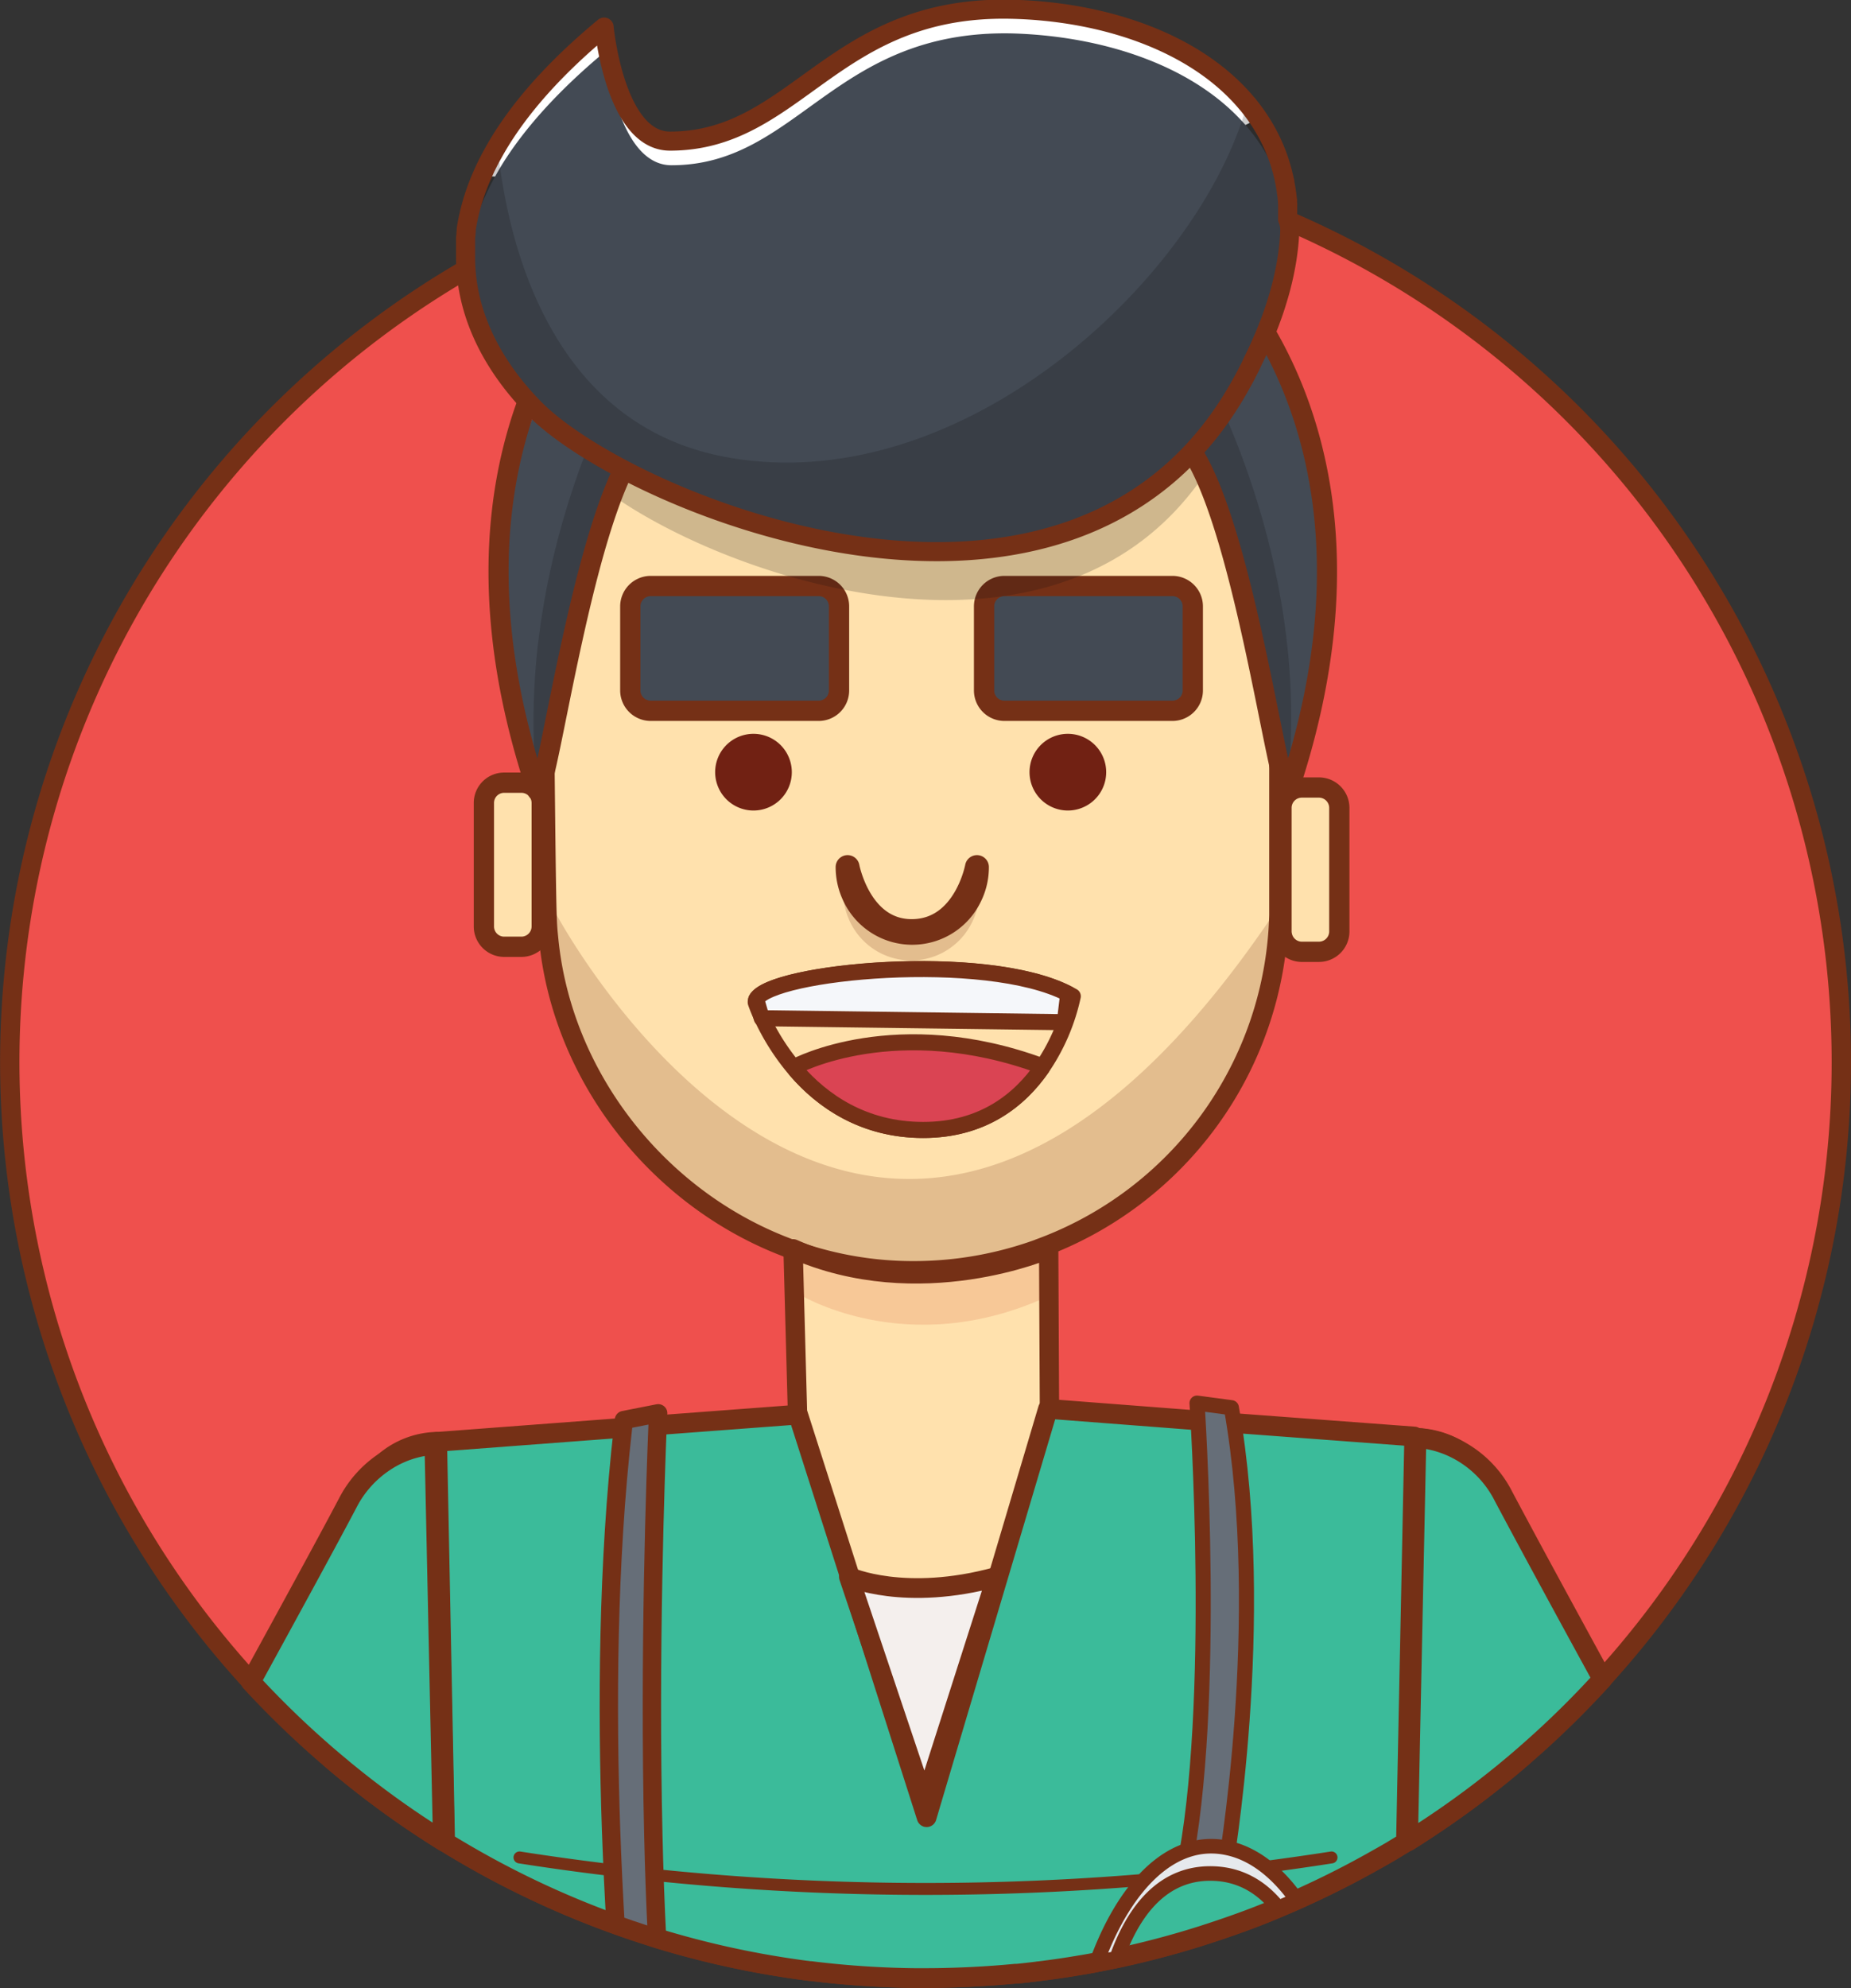 <svg xmlns="http://www.w3.org/2000/svg" viewBox="0 0 465.03 499.29"><rect x="0" y="0" width="465.03" height="499.29" fill="#333333" stroke="none"/><defs><style>.cls-1{fill:#ef504d;}.cls-10,.cls-12,.cls-13,.cls-18,.cls-2,.cls-20,.cls-21,.cls-24,.cls-25,.cls-27,.cls-6,.cls-8{fill:none;}.cls-10,.cls-12,.cls-13,.cls-16,.cls-18,.cls-2,.cls-20,.cls-21,.cls-24,.cls-25,.cls-27,.cls-6,.cls-8{stroke:#753016;}.cls-10,.cls-12,.cls-13,.cls-16,.cls-2,.cls-20,.cls-21,.cls-24,.cls-25,.cls-27,.cls-6,.cls-8{stroke-linecap:round;stroke-linejoin:round;}.cls-2{stroke-width:4.86px;}.cls-3{fill:#ffe1ad;}.cls-4{fill:#434a54;}.cls-5{fill:#712113;}.cls-6{stroke-width:5.09px;}.cls-22,.cls-7{fill:#753016;}.cls-17,.cls-7{opacity:0.2;}.cls-8{stroke-width:4.85px;}.cls-9{fill:#f1b182;opacity:0.5;}.cls-10{stroke-width:4.86px;}.cls-11{fill:#3bbb9a;}.cls-12,.cls-16{stroke-width:4.96px;}.cls-13{stroke-width:4.03px;}.cls-14{fill:#f5f7fa;}.cls-15{fill:#da4453;}.cls-16{fill:#f4efed;}.cls-17{fill:#110f0f;}.cls-18{stroke-miterlimit:10;stroke-width:5.05px;}.cls-19{fill:#fff;}.cls-20{stroke-width:4.79px;}.cls-21{stroke-width:6px;}.cls-23{fill:#666e78;}.cls-24{stroke-width:4.61px;}.cls-25{stroke-width:3.79px;}.cls-26{fill:#e6e9ed;}.cls-27{stroke-width:3.66px;}</style></defs><g id="Layer_2" data-name="Layer 2"><g id="Layer_1-2" data-name="Layer 1"><path class="cls-1" d="M462.6,266.73a229.87,229.87,0,0,1-78.31,172.91l-1.47,1.29h0c-1.39,1.21-2.8,2.41-4.22,3.57-.59.5-1.2,1-1.8,1.47a229.08,229.08,0,0,1-19.29,14l-.58.38c-1,.66-2.08,1.33-3.13,2l-.06,0-.51.32-2.93,1.78-.23.14-.32.2-.22.13-.83.48c-1,.58-2,1.14-3,1.7q-8.82,5-18.13,9.23l-1.8.82-1.51.66-3.15,1.35q-4.72,2-9.55,3.74t-9.67,3.28q-10.5,3.33-21.4,5.65c-1.65.34-3.31.67-5,1-1.22.24-2.44.46-3.66.67h-.07c-2.92.5-5.84.95-8.8,1.33l-.91.12c-.44.05-.88.12-1.32.15,0,0,0,0,0,0a.71.71,0,0,1-.29.05c-1.62.2-3.26.39-4.9.55l-.45,0q-8.13.78-16.43,1-3.07.09-6.18.09l-2.72,0a232.59,232.59,0,0,1-24.78-1.6l-1.26-.16-.3,0c-.34-.05-.67-.1-1-.13l-1.79-.24-.55-.08a229.61,229.61,0,0,1-35-7.78l-3.09-1q-3.7-1.19-7.35-2.51l0,0a229.23,229.23,0,0,1-40.23-19.08l-1.28-.76-.17-.12h0l-1.12-.69h0l-.49-.3c-1.32-.83-2.64-1.66-3.94-2.51h0a227.44,227.44,0,0,1-20.16-14.72,1.43,1.43,0,0,1-.24-.19c-.46-.38-.92-.75-1.38-1.16a2.1,2.1,0,0,1-.34-.28c-.57-.47-1.14-.94-1.71-1.43-.12-.09-.23-.19-.34-.29-.81-.68-1.62-1.38-2.42-2.09A230.09,230.09,0,0,1,117,67.72Q123.3,64,129.84,60.8c.81-.42,1.63-.82,2.45-1.22l.75-.37.18-.09c.43-.2.85-.4,1.26-.61l.13,0q9.13-4.3,18.71-7.82l.66-.24h0q7.11-2.59,14.45-4.72h0l.72-.2h0l.55-.15h.07a228.6,228.6,0,0,1,45.75-8.06q8.4-.63,17-.63h1.33A230.92,230.92,0,0,1,275,40.56h0q7.95,1.48,15.68,3.5l2.91.77,1.69.47c2.92.82,5.81,1.71,8.68,2.65q1.17.38,2.34.78h0l1.6.55.44.16q4.59,1.59,9.07,3.37l1.7.68,1,.44c.35.13.69.28,1,.43.83.35,1.66.7,2.49,1.07h0a3.29,3.29,0,0,1,.39.17A230.1,230.1,0,0,1,462.6,266.73Z"/><path class="cls-2" d="M462.6,266.73a229.87,229.87,0,0,1-78.31,172.91l-1.47,1.29h0c-1.39,1.21-2.8,2.41-4.22,3.57-.59.5-1.2,1-1.8,1.47a229.08,229.08,0,0,1-19.29,14l-.58.38c-1,.66-2.08,1.33-3.13,2l-.06,0-.51.32-2.93,1.78-.23.14-.32.2-.22.13-.83.48c-1,.58-2,1.14-3,1.7q-8.82,5-18.13,9.23l-1.8.82-1.51.66-3.15,1.35q-4.72,2-9.55,3.74t-9.67,3.28q-10.5,3.33-21.4,5.65c-1.65.34-3.31.67-5,1-1.22.24-2.44.46-3.66.67h-.07c-2.92.5-5.84.95-8.8,1.33l-.91.12c-.44.05-.88.12-1.32.15,0,0,0,0,0,0a.71.71,0,0,1-.29.05c-1.62.2-3.26.39-4.9.55l-.45,0q-8.13.78-16.43,1-3.07.09-6.18.09l-2.72,0a232.59,232.59,0,0,1-24.78-1.6l-1.26-.16-.3,0c-.34-.05-.67-.1-1-.13l-1.79-.24-.55-.08a229.61,229.61,0,0,1-35-7.78l-3.09-1q-3.7-1.19-7.35-2.51l0,0a229.23,229.23,0,0,1-40.23-19.08l-1.28-.76-.17-.12h0l-1.12-.69h0l-.49-.3c-1.32-.83-2.64-1.66-3.94-2.51h0a227.44,227.44,0,0,1-20.16-14.72,1.43,1.43,0,0,1-.24-.19c-.46-.38-.92-.75-1.38-1.16a2.1,2.1,0,0,1-.34-.28c-.57-.47-1.14-.94-1.71-1.43-.12-.09-.23-.19-.34-.29-.81-.68-1.62-1.38-2.42-2.09A230.09,230.09,0,0,1,117,67.72Q123.3,64,129.84,60.8c.81-.42,1.63-.82,2.45-1.22l.75-.37.18-.09c.43-.2.85-.4,1.26-.61l.13,0q9.13-4.3,18.71-7.82l.66-.24h0q7.11-2.59,14.45-4.72h0l.72-.2h0l.55-.15h.07a228.6,228.6,0,0,1,45.75-8.06q8.4-.63,17-.63h1.33A230.92,230.92,0,0,1,275,40.56h0q7.95,1.48,15.68,3.5l2.91.77,1.69.47c2.92.82,5.81,1.71,8.68,2.65q1.17.38,2.34.78h0l1.6.55.44.16q4.59,1.59,9.07,3.37l1.7.68,1,.44c.35.13.69.28,1,.43.83.35,1.66.7,2.49,1.07h0a3.29,3.29,0,0,1,.39.17A230.1,230.1,0,0,1,462.6,266.73Z"/><path class="cls-3" d="M321.43,164.86l-.15-3s0,67.2,0,67.95A91.62,91.62,0,0,1,261,313.57v0a92.17,92.17,0,0,1-31.62,5.56,88.86,88.86,0,0,1-31.64-5.83c-32.61-12.37-56.56-43.06-59.89-77.53-.51-5.08-.54-3.73-1.18-68.67l.07-1.57c0-51.41,6.94-121.72,92.66-123.53C314.48,40.22,321.43,113.44,321.43,164.86Z"/><path class="cls-3" d="M336,201.65v31a5.11,5.11,0,0,1-5.11,5.12h-4.3a5.11,5.11,0,0,1-4.48-2.69,4.89,4.89,0,0,1-.14-1.15v-31a5.11,5.11,0,0,1,5.11-5.11h4.3a5.13,5.13,0,0,1,4.47,2.63A5,5,0,0,1,336,201.65Z"/><path class="cls-3" d="M189.3,184.29a9.63,9.63,0,1,0,9.6,9.63A9.63,9.63,0,0,0,189.3,184.29Zm16.4-37.11H163.47a5.13,5.13,0,0,0-5.12,5.11V173.4a5.12,5.12,0,0,0,5.12,5.11H205.7a5.1,5.1,0,0,0,5.09-5.11V152.29A5.1,5.1,0,0,0,205.7,147.18Zm62.59,37.11a9.63,9.63,0,1,0,9.62,9.63A9.63,9.63,0,0,0,268.29,184.29Zm26.27-37.11H252.34a4.41,4.41,0,0,0-.52,0,2.7,2.7,0,0,0-.41.06l-.2,0a4.33,4.33,0,0,0-1.11.4l-.25.13a3.7,3.7,0,0,0-.62.41l-.27.22-.26.25a2,2,0,0,0-.24.26l-.19.24a3.58,3.58,0,0,0-.34.52,4,4,0,0,0-.24.46l-.1.24c-.05.12-.09.25-.13.38a.14.14,0,0,0,0,.06,1.14,1.14,0,0,0-.06.25.19.19,0,0,0,0,.07l0,.16a2.9,2.9,0,0,0-.06.41,4.41,4.41,0,0,0,0,.52V173.4a5.1,5.1,0,0,0,5.1,5.11h42.22a5.12,5.12,0,0,0,5.12-5.11V152.29A5.13,5.13,0,0,0,294.56,147.18Z"/><path class="cls-4" d="M299.67,152.29v21.1a5.12,5.12,0,0,1-5.11,5.12H252.34a5.11,5.11,0,0,1-5.11-5.12v-21.1a5.11,5.11,0,0,1,5.11-5.12h42.22A5.12,5.12,0,0,1,299.67,152.29Z"/><path class="cls-5" d="M268.29,184.29a9.63,9.63,0,1,1-9.64,9.63A9.62,9.62,0,0,1,268.29,184.29Z"/><path class="cls-4" d="M210.79,152.29v21.1a5.11,5.11,0,0,1-5.1,5.12H163.47a5.13,5.13,0,0,1-5.12-5.12v-21.1a5.13,5.13,0,0,1,5.12-5.12h42.22A5.11,5.11,0,0,1,210.79,152.29Z"/><path class="cls-6" d="M336.48,202.92v31a5.12,5.12,0,0,1-5.12,5.11h-4.45a5.11,5.11,0,0,1-4.82-4,4.89,4.89,0,0,1-.14-1.15v-31a5.11,5.11,0,0,1,5.11-5.11h4.3a5.13,5.13,0,0,1,5.12,5.11Z"/><path class="cls-5" d="M189.3,184.29a9.63,9.63,0,1,1-9.63,9.63A9.62,9.62,0,0,1,189.3,184.29Z"/><path class="cls-3" d="M136.1,201.65v31a5.12,5.12,0,0,1-5.12,5.12h-4.31a5.1,5.1,0,0,1-5.1-5.12v-31a5.08,5.08,0,0,1,5.1-5.09H131A5.1,5.1,0,0,1,136.1,201.65Z"/><path class="cls-6" d="M136.1,201.65v31a5.12,5.12,0,0,1-5.12,5.12h-4.31a5.1,5.1,0,0,1-5.1-5.12v-31a5.08,5.08,0,0,1,5.1-5.09H131A5.1,5.1,0,0,1,136.1,201.65Z"/><path class="cls-6" d="M210.79,152.29v21.1a5.11,5.11,0,0,1-5.1,5.12H163.47a5.13,5.13,0,0,1-5.12-5.12v-21.1a5.13,5.13,0,0,1,5.12-5.12h42.22A5.11,5.11,0,0,1,210.79,152.29Z"/><path class="cls-6" d="M299.67,152.29v21.1a5.12,5.12,0,0,1-5.11,5.12H252.34a5.11,5.11,0,0,1-5.11-5.12v-21.1a5.11,5.11,0,0,1,5.11-5.12h42.22A5.12,5.12,0,0,1,299.67,152.29Z"/><path class="cls-7" d="M321.3,227.55c-.91,38.53-25.09,74.09-59.64,86.7v0A92.17,92.17,0,0,1,230,319.83,88.86,88.86,0,0,1,198.4,314c-32.61-12.37-58.21-44.4-61.54-78.87a64.18,64.18,0,0,1,2.71-5.89S219.69,380.76,321.3,227.55Z"/><path class="cls-8" d="M261,313.57a91.62,91.62,0,0,0,60.29-83.78c0-.75,0-67.95,0-67.95l.15,3c0-51.42-6.34-122.24-91.45-122.24-88.13,0-93.26,71.52-93.26,122.93l-.07,1.57c.64,64.94.67,63.59,1.18,68.67,3.33,34.47,27.28,65.16,59.89,77.53a88.86,88.86,0,0,0,31.64,5.83A92.17,92.17,0,0,0,261,313.59Z"/><path class="cls-3" d="M263.46,313.65l.63,131.72c-26.59,27.16-61-8.19-61-8.19l-3.86-123.56C231.18,327.77,263.46,313.65,263.46,313.65Z"/><path class="cls-9" d="M199.82,315.7l.21,8.94s27.67,17.67,63.86.64l-.64-10S234.94,327.19,199.82,315.7Z"/><path class="cls-10" d="M199.24,313.62,202.64,439s34.86,29.89,61.45,2.73l-.63-128.08S231.18,327.77,199.24,313.62Z"/><path class="cls-11" d="M355.3,360.76l-2.08,101.88-2.93,1.78-.23.14-.32.2-.22.13-.83.48c-1,.58-2,1.14-3,1.7q-8.82,5-18.13,9.23l-1.8.82-1.51.66-3.15,1.35q-4.72,2-9.55,3.74t-9.67,3.28q-10.5,3.33-21.4,5.65c-1.65.34-3.31.67-5,1-1.22.24-2.44.46-3.66.67h-.07c-2.92.5-5.84.95-8.8,1.33l-.91.12c-.44.05-.88.12-1.32.15,0,0,0,0,0,0a.71.71,0,0,1-.29.05c-1.62.2-3.26.39-4.9.55l-.45,0q-8.13.78-16.43,1-3.07.09-6.18.09l-2.72,0a232.59,232.59,0,0,1-24.78-1.6l-1.26-.16-.3,0c-.34-.05-.67-.1-1-.13l-1.79-.24-.55-.08a229.61,229.61,0,0,1-35-7.78l-3.09-1q-3.7-1.19-7.35-2.51l0,0a229.23,229.23,0,0,1-40.23-19.08l-1.28-.76-.17-.12h0l-1.12-.69h0l-2-100.51,46.79-3.53,8.72-.67,35.16-2.64v0l.19.56,12.86,40.23v0l2.46,7.68,0,.11,15.57,48.71.6,1.88.62,1.93.5-1.67.54-1.84,29.44-99,.48,0L301,356.71l9,.67Z"/><path class="cls-12" d="M355.3,360.76l-2.08,101.88-2.93,1.78-.23.14-.32.2-.22.13-.83.48c-1,.58-2,1.14-3,1.7q-8.82,5-18.13,9.23l-1.8.82-1.51.66-3.15,1.35q-4.72,2-9.55,3.74t-9.67,3.28q-10.5,3.33-21.4,5.65c-1.65.34-3.31.67-5,1-1.22.24-2.44.46-3.66.67h-.07c-2.92.5-5.84.95-8.8,1.33l-.91.12c-.44.05-.88.12-1.32.15,0,0,0,0,0,0a.71.71,0,0,1-.29.05c-1.62.2-3.26.39-4.9.55l-.45,0q-8.13.78-16.43,1-3.07.09-6.18.09l-2.72,0a232.59,232.59,0,0,1-24.78-1.6l-1.26-.16-.3,0c-.34-.05-.67-.1-1-.13l-1.79-.24-.55-.08a229.61,229.61,0,0,1-35-7.78l-3.09-1q-3.7-1.19-7.35-2.51l0,0a229.23,229.23,0,0,1-40.23-19.08l-1.28-.76-.17-.12h0l-1.12-.69h0l-2-100.51,46.79-3.53,8.72-.67,35.16-2.64v0l.19.56,12.86,40.23v0l2.46,7.68,0,.11,15.57,48.71.6,1.88.62,1.93.5-1.67.54-1.84,29.44-99,.48,0L301,356.71l9,.67Z"/><path class="cls-3" d="M111.75,462.6l-.49-.3c-1.32-.83-2.64-1.66-3.94-2.51h0a227.44,227.44,0,0,1-20.16-14.72,1.43,1.43,0,0,1-.24-.19c-.46-.38-.92-.75-1.38-1.16a2.1,2.1,0,0,1-.34-.28c-.57-.47-1.14-.94-1.71-1.43,2.76-27,5-48.83,6-57.58.07-.66.14-1.24.2-1.75s.07-.66.1-.95a29.44,29.44,0,0,1,.59-3.39q.28-1.2.63-2.28c.24-.72.5-1.42.78-2.06.19-.44.39-.86.59-1.25s.42-.79.64-1.16c.33-.56.68-1.08,1-1.58l.37-.48c.25-.32.5-.63.76-.91a17.07,17.07,0,0,1,1.54-1.53,20.85,20.85,0,0,1,13-5Z"/><path class="cls-12" d="M111.75,462.6l-.49-.3c-1.32-.83-2.64-1.66-3.94-2.51h0a227.44,227.44,0,0,1-20.16-14.72,1.43,1.43,0,0,1-.24-.19c-.46-.38-.92-.75-1.38-1.16a2.1,2.1,0,0,1-.34-.28c-.57-.47-1.14-.94-1.71-1.43-.12-.09-.23-.19-.34-.29,2.94-26.88,5.31-48.58,6.3-57.29.07-.66.14-1.24.2-1.75s.07-.66.11-.95a31.83,31.83,0,0,1,.58-3.39q.28-1.2.63-2.28c.24-.72.5-1.42.78-2.06.19-.44.39-.86.59-1.25s.42-.79.64-1.16c.33-.56.68-1.08,1-1.58l.37-.48c.25-.32.5-.63.76-.91a17.07,17.07,0,0,1,1.54-1.53,20.85,20.85,0,0,1,13-5Z"/><path class="cls-3" d="M382.81,440.93c-1.39,1.21-2.8,2.41-4.22,3.57-.59.5-1.2,1-1.8,1.47a229.08,229.08,0,0,1-19.29,14l-.58.38c-1,.66-2.08,1.33-3.13,2l2.06-101.23h.36a21.65,21.65,0,0,1,9,2.42c4.63,2.46,9.49,7.37,10.65,17.23,0,.31.08.67.13,1.08s.06.55.1.85a1,1,0,0,0,0,.17c0,.34.08.73.13,1.14s.06.55.1.85.07.59.11.92c.07.64.15,1.31.23,2,0,.33.08.66.12,1,.21,1.75.44,3.71.69,5.9.1.89.21,1.81.33,2.78,0,.27.06.56.09.84.09.77.19,1.57.28,2.39l.18,1.53c.06.54.13,1.09.19,1.65l.18,1.53c.05.41.09.82.14,1.24.59,5,1.23,10.59,1.93,16.59.11,1,.22,1.91.33,2.88.06.47.12,1,.17,1.45.14,1.17.28,2.37.42,3.58q.48,4.19,1,8.57c0,.19.05.4.07.61S382.79,440.72,382.81,440.93Z"/><path class="cls-12" d="M382.82,440.93h0c-1.39,1.21-2.8,2.41-4.22,3.57-.59.5-1.2,1-1.8,1.47a229.08,229.08,0,0,1-19.29,14l-.58.38c-1,.66-2.08,1.33-3.13,2l2.06-101.23h.36a21.65,21.65,0,0,1,9,2.42c4.63,2.46,9.49,7.37,10.65,17.23,0,.31.08.67.13,1.08s.06.55.1.85a1,1,0,0,0,0,.17c0,.34.08.73.13,1.14s.06.55.1.85.07.59.11.92c.07.64.15,1.31.23,2,0,.33.08.66.12,1,.21,1.75.44,3.71.69,5.9.1.89.21,1.81.33,2.78,0,.27.06.56.09.84.09.77.19,1.57.28,2.39l.18,1.53c.06.54.13,1.09.19,1.65l.18,1.53c.05.41.09.82.14,1.24.59,5,1.23,10.59,1.93,16.59.11,1,.22,1.91.33,2.88.06.47.12,1,.17,1.45.14,1.17.28,2.37.42,3.58q.48,4.19,1,8.57c0,.19.05.4.07.61S382.8,440.72,382.82,440.93Z"/><path class="cls-7" d="M246,223.89a17.33,17.33,0,0,1-1.74,7.62,17,17,0,0,1-30.94-.53,17.48,17.48,0,0,1-1.49-7.09h1c.07.18.15.35.22.52A17,17,0,0,0,244,225c.17-.35.33-.7.47-1.06Z"/><path class="cls-13" d="M269.52,250.2a50.89,50.89,0,0,1-7.76,18c-5.56,8-14.79,15.58-29.82,15.58s-25.41-7.35-32-15a57.59,57.59,0,0,1-8.41-13l-.39-.85a33.71,33.71,0,0,1-1.27-3.16A1.5,1.5,0,0,1,190,251c3.57-7,57.55-12.21,78.34-1.4C268.77,249.77,269.15,250,269.52,250.2Z"/><path class="cls-14" d="M268.37,249.57l-.86,7.14-76-1h-.15l-.24-.85L190,251C193.6,243.94,247.58,238.76,268.37,249.57Z"/><path class="cls-13" d="M268.37,249.57l-.86,7.14-76-1h-.15l-.24-.85L190,251C193.6,243.94,247.58,238.76,268.37,249.57Z"/><path class="cls-15" d="M261.75,267.74v.45c-5.56,8-14.79,15.58-29.82,15.58s-25.41-7.35-32-15l0-1S225.17,254.21,261.75,267.74Z"/><path class="cls-13" d="M261.76,268.19c-5.56,8-14.79,15.58-29.82,15.58s-25.41-7.35-32-15l0-1s25.31-13.53,61.89,0Z"/><path class="cls-16" d="M213.27,396s14,6.34,37.13,0l-18.11,56.6Z"/><path class="cls-11" d="M402.6,421.68a229.84,229.84,0,0,1-18.31,18l-1.47,1.29h0c-1.39,1.21-2.8,2.41-4.22,3.57-.59.5-1.2,1-1.8,1.47a229.08,229.08,0,0,1-19.29,14l-.58.38c-1,.66-2.08,1.33-3.13,2l-.06,0,2.12-101.26h.36a26,26,0,0,1,9,2.42,27,27,0,0,1,12.47,12.16C383,385.75,394.56,407,402.6,421.68Z"/><path class="cls-12" d="M402.6,421.68a229.84,229.84,0,0,1-18.31,18l-1.47,1.29h0c-1.39,1.21-2.8,2.41-4.22,3.57-.59.5-1.2,1-1.8,1.47a229.08,229.08,0,0,1-19.29,14l-.58.38c-1,.66-2.08,1.33-3.13,2l-.06,0,2.12-101.26h.36a26,26,0,0,1,9,2.42,27,27,0,0,1,12.47,12.16C383,385.75,394.56,407,402.6,421.68Z"/><path class="cls-11" d="M111.26,462.3c-1.32-.83-2.64-1.66-3.94-2.51h0a227.44,227.44,0,0,1-20.16-14.72,1.43,1.43,0,0,1-.24-.19c-.46-.38-.92-.75-1.38-1.16a2.1,2.1,0,0,1-.34-.28c-.57-.47-1.14-.94-1.71-1.43-.12-.09-.23-.19-.34-.29-.81-.68-1.62-1.38-2.42-2.09A230.65,230.65,0,0,1,63,422.35c8-14.63,19.16-35,24.36-44.89a27.43,27.43,0,0,1,9.28-10.37,25.49,25.49,0,0,1,12.49-4.22Z"/><path class="cls-12" d="M111.26,462.3c-1.32-.83-2.64-1.66-3.94-2.51h0a227.44,227.44,0,0,1-20.16-14.72,1.43,1.43,0,0,1-.24-.19c-.46-.38-.92-.75-1.38-1.16a2.1,2.1,0,0,1-.34-.28c-.57-.47-1.14-.94-1.71-1.43-.12-.09-.23-.19-.34-.29-.81-.68-1.62-1.38-2.42-2.09A230.65,230.65,0,0,1,63,422.35c8-14.63,19.16-35,24.36-44.89a27.43,27.43,0,0,1,9.28-10.37,25.49,25.49,0,0,1,12.49-4.22Z"/><path class="cls-17" d="M317.51,78.7c-.08,1.6-.24,3.23-.49,4.91l-.15,1c-.26,1.6-.59,3.23-1,4.9-.09.37-.19.75-.28,1.12l-.27,1L315,92.89c-.11.38-.23.76-.35,1.15-.18.58-.37,1.16-.57,1.75-.26.78-.54,1.56-.83,2.36l-.22.6c-.3.8-.62,1.6-.95,2.42-.25.61-.51,1.22-.78,1.84-.54,1.23-1.11,2.49-1.72,3.75-.3.64-.62,1.27-.94,1.92L308,110c-.45.86-.92,1.73-1.4,2.61-37.92,69-138.77,27.43-160.15,5.65-6.63-6.76-14.53-17.57-15.47-31.5q-.1-1.56-.09-3.18v-.4c0-.16,0-.31,0-.47s0-.28,0-.42,0-.15,0-.23,0-.15,0-.22,0-.24,0-.36,0-.16,0-.23v-.28c0-.14,0-.29,0-.43l0-.34c0-.06,0-.13,0-.2s0-.24,0-.36.05-.5.08-.76,0-.24,0-.36,0-.25.05-.38a1,1,0,0,0,0-.18,2.51,2.51,0,0,0,0-.27q.28-1.8.72-3.66l.09-.37c0-.13.06-.25.1-.37s.05-.22.08-.33c.14-.54.29-1.08.46-1.62l.09-.32.12-.38c0-.13.08-.25.13-.38l.12-.38c.48-1.41,1-2.84,1.66-4.29.05-.13.11-.26.17-.39l.25-.57c.06-.12.12-.24.17-.36l.23-.48.18-.37c.06-.14.13-.28.2-.42l.13-.25c0-.11.11-.23.17-.34l.21-.41.21-.4c.5-.94,1-1.9,1.6-2.85.14,1.41.31,3,.53,4.62,2.83,21,13.22,59,51.38,65.94,51.24,9.32,103.23-37.42,116.4-76.19.47-1.37.89-2.74,1.25-4.09l.28.33h0l.27.33c.1.12.19.23.28.36a4,4,0,0,1,.26.32h0l.27.35c.17.23.35.46.52.7l.24.33.26.37.18.26.14.21.17.25.24.37.21.32a.56.56,0,0,1,0,.08l.2.32c.09.13.16.26.24.39s.1.16.14.24l.15.24.15.27c.15.25.29.51.43.76l.19.35c.08.16.17.31.24.47l.18.35.2.39.19.4c.07.13.13.26.19.4l.18.4.18.41.19.43c.05.13.1.26.16.38.11.28.21.56.32.83.16.42.31.83.46,1.25.05.15.1.3.14.45s.19.57.28.86.09.29.13.43.11.36.16.55l.09.33c0,.14.07.27.1.4s.09.33.13.49.07.3.11.45.08.39.13.58,0,.22.07.33l.09.46a.5.5,0,0,1,0,.12c.05.26.11.53.15.8s.06.32.08.48.05.29.07.43,0,0,0,.06l.06.44c0,.16.05.32.07.48s0,.29,0,.43l.06.54c0,.13,0,.26,0,.39s0,.33.05.5,0,.16,0,.24,0,.17,0,.25,0,.39,0,.59l0,.46c0,.09,0,.18,0,.28s0,.23,0,.35,0,.24,0,.37,0,.26,0,.39V75c0,.15,0,.3,0,.45C317.6,76.48,317.58,77.58,317.51,78.7Z"/><path class="cls-4" d="M165,108.89c-15.59,11.81-27.34,92.47-30,89.68a1.07,1.07,0,0,1-.17-.31c-6.36-19.1-9.12-36.09-9.51-51,1.2-45.92,24.92-70.44,29.78-75,.56-.53.87-.79.87-.79a15.87,15.87,0,0,0-.7,3c-.64,4.61.61,10.4,2.48,16.16C159.94,97.44,163,104.21,165,108.89Z"/><path class="cls-4" d="M333.33,147.24c-.39,14.93-3.16,31.92-9.52,51-2.26,6.78-14-78.53-29.94-90.6,3.5-8.62,10.9-23.13,9.5-33.2a15.14,15.14,0,0,0-.69-3s-13.21.76.89-.27C310.21,70.71,332.13,101.32,333.33,147.24Z"/><path class="cls-17" d="M165,108.89c-15.59,11.81-27.34,92.47-30,89.68-6-53.15,17.6-98.74,22.75-107.95C159.94,97.44,163,104.21,165,108.89Z"/><path class="cls-17" d="M293.43,108c15.58,11.81,27.34,92.47,30,89.68,6-53.14-17.59-98.74-22.74-107.95C298.43,96.52,295.33,103.29,293.43,108Z"/><path class="cls-18" d="M165.59,107.75a7,7,0,0,0-2.6,1.3c-15.94,12.07-25.91,96-28.18,89.21-6.36-19.1-9.12-36.09-9.51-51C123.83,91.07,156,64.11,156,64.11a21.88,21.88,0,0,0-.87,8.14c0,.72.1,1.46.17,2.21C156.76,89,165.59,107.75,165.59,107.75Z"/><path class="cls-18" d="M333.33,147.24c-.39,14.93-3.16,31.92-9.52,51-2.26,6.78-12.23-77.14-28.17-89.21a7,7,0,0,0-2.61-1.3s8.83-18.8,10.34-33.29q.12-1.12.18-2.22a22.06,22.06,0,0,0-.87-8.13S334.79,91.07,333.33,147.24Z"/><path class="cls-19" d="M316.24,29.59c-35.41,21.8-194.85,14.64-194.85,14.64s.13-.29.19-.44.19-.42.29-.62l.18-.41c.09-.18.17-.36.25-.54s.14-.27.2-.4l.23-.47c0-.09.09-.18.14-.27s.12-.26.19-.39.15-.29.23-.44.16-.3.23-.45c.56-1,1.15-2.1,1.78-3.16,5.5-9.29,14.09-19.24,26.78-29.75,0,0,2.66,28.64,16.55,28.64,31.77,0,40.72-34,85.47-33.12,23,.47,46.25,8,59.29,23.45l.31.36h0l.31.37.31.39.29.37h0l.29.38.58.77.27.38c.1.13.2.27.29.41Z"/><path class="cls-4" d="M324,58.81q-.15,2.65-.55,5.44c-.05.36-.11.73-.17,1.1-.29,1.77-.65,3.58-1.1,5.44-.1.41-.21.82-.31,1.24l-.3,1.12c-.13.46-.26.93-.4,1.39s-.25.85-.39,1.28c-.19.64-.4,1.28-.62,1.94-.29.86-.6,1.74-.93,2.62L319,81c-.34.89-.69,1.78-1.06,2.68-.28.68-.56,1.36-.86,2q-.88,2.06-1.91,4.16c-.34.71-.68,1.41-1,2.13l-.74,1.43c-.49,1-1,1.92-1.55,2.89-42.06,76.52-153.93,30.43-177.64,6.27-7.36-7.49-16.13-19.48-17.17-34.94.51-7.63,3-16,8.29-25,.19-.33.39-.66.59-1,5.53-9,14-18.62,26.19-28.75,0,0,2.66,28.63,16.55,28.63,31.77,0,40.72-34,85.47-33.11C276.35,9,298.74,16,312,30.4c.47.51.94,1,1.39,1.57A44.62,44.62,0,0,1,324,58.81Z"/><path class="cls-17" d="M324,58.81q-.15,2.65-.55,5.44c-.05.36-.11.73-.17,1.1-.29,1.77-.65,3.58-1.1,5.44-.1.41-.21.82-.31,1.24l-.3,1.12c-.13.46-.26.93-.4,1.39s-.25.85-.39,1.28c-.2.64-.4,1.28-.62,1.94-.29.86-.6,1.74-.93,2.62L319,81c-.34.89-.69,1.78-1.06,2.68-.28.68-.56,1.36-.86,2-.6,1.37-1.23,2.76-1.91,4.16-.34.71-.68,1.41-1,2.13l-.74,1.43c-.49,1-1,1.92-1.55,2.89-42.06,76.52-153.93,30.43-177.64,6.27-7.36-7.49-16.13-19.48-17.17-34.94-.08-1.15-.11-2.33-.1-3.52,0-.11,0-.22,0-.33v-.13c0-.17,0-.34,0-.51l0-.47c0-.08,0-.17,0-.26s0-.16,0-.23l0-.41a2.11,2.11,0,0,0,0-.25c0-.11,0-.21,0-.31s0-.32,0-.48l0-.37a1.8,1.8,0,0,0,0-.22c0-.14,0-.27,0-.41s.07-.56.1-.84c0-.13,0-.26,0-.4l.06-.42,0-.2c0-.1,0-.2,0-.3.2-1.33.47-2.69.8-4.06,0-.14.06-.27.1-.41s.06-.28.1-.42l.09-.36c.16-.59.33-1.19.51-1.79,0-.12.07-.24.11-.36s.09-.28.13-.42l.14-.42c0-.14.09-.29.14-.43q.78-2.34,1.83-4.75c.07-.14.13-.29.19-.44s.19-.42.29-.62l.18-.41c.09-.18.17-.36.25-.54s.14-.27.2-.4l.23-.47c0-.09.09-.18.14-.27s.12-.26.19-.39.15-.29.23-.44.16-.3.23-.45c.56-1,1.15-2.1,1.78-3.16.15,1.57.35,3.29.59,5.12,3.14,23.27,14.66,65.45,57,73.15C239.72,125.24,297.39,73.39,312,30.4c.52-1.53,1-3,1.39-4.54l.31.36h0l.31.37.31.39.29.37h0l.29.38.58.77.27.38c.1.13.2.27.29.41l.2.29.16.23.19.28.26.4.23.36.06.09c.08.12.15.24.22.36s.18.28.26.42.11.18.16.27.11.18.16.27l.18.3c.16.28.32.56.47.84l.21.39.27.52c.07.13.14.26.2.39s.15.29.22.44l.21.43.21.45.2.44.2.45.21.49c.05.14.11.28.17.42.13.31.25.61.37.92s.34.92.5,1.39c.06.16.11.32.17.49s.2.63.3,1c.05.16.1.32.14.48s.12.4.18.6.07.25.1.37l.12.44c0,.18.09.37.13.55l.12.5.15.64c0,.12,0,.24.08.37s.07.33.1.5a.69.69,0,0,1,0,.13c.06.3.12.6.17.9l.09.52c0,.17.05.33.08.49a.2.2,0,0,0,0,.07c0,.16,0,.32.07.48s0,.35.07.53l.06.48c0,.2,0,.4.07.6s0,.29,0,.43,0,.37.05.55,0,.18,0,.27l0,.28c0,.22,0,.44,0,.66l0,.5c0,.11,0,.21,0,.31s0,.26,0,.4,0,.26,0,.4,0,.29,0,.43v.18c0,.17,0,.33,0,.5C324.08,56.35,324.05,57.57,324,58.81Z"/><path class="cls-20" d="M324,58.81q-.15,2.65-.55,5.44c-.05.36-.11.73-.17,1.1-.29,1.77-.65,3.58-1.1,5.44-.1.41-.21.82-.31,1.24l-.3,1.12c-.13.46-.26.93-.4,1.39s-.25.85-.39,1.28c-.19.64-.4,1.28-.62,1.94-.29.86-.6,1.74-.93,2.62L319,81c-.34.89-.69,1.78-1.06,2.68-.28.68-.56,1.36-.86,2q-.88,2.06-1.91,4.16c-.34.71-.68,1.41-1,2.13l-.74,1.43c-.49,1-1,1.92-1.55,2.89-42.06,76.52-153.93,30.43-177.64,6.27-7.36-7.49-16.13-19.48-17.17-34.94-.08-1.15-.11-2.33-.1-3.52,0-.11,0-.22,0-.33v-.13c0-.17,0-.34,0-.51l0-.47c0-.08,0-.17,0-.26s0-.16,0-.23l0-.41a2.11,2.11,0,0,0,0-.25c0-.11,0-.21,0-.31s0-.32,0-.48l0-.37a1.8,1.8,0,0,0,0-.22c0-.14,0-.27,0-.41s.07-.56.1-.84c0-.13,0-.26,0-.4l.06-.42,0-.2c0-.1,0-.2,0-.3.2-1.33.47-2.69.8-4.06,0-.14.06-.27.1-.41s.06-.28.1-.42l.09-.36c.16-.59.33-1.19.51-1.79,0-.12.07-.24.11-.36s.09-.28.13-.42l.14-.42c0-.14.09-.29.14-.43q.78-2.34,1.83-4.75c.07-.14.13-.29.19-.44s.19-.42.29-.62l.18-.41c.09-.18.17-.36.25-.54s.14-.27.2-.4l.23-.47c0-.09.09-.18.14-.27s.12-.26.19-.39.15-.29.23-.44.16-.3.23-.45c.56-1,1.15-2.1,1.78-3.16,5.5-9.29,14.09-19.24,26.78-29.75,0,0,2.66,28.64,16.55,28.64,31.77,0,40.72-34,85.47-33.12,23,.47,46.25,8,59.29,23.45l.31.36h0l.31.37.31.39.29.37h0l.29.38.58.77.27.38c.1.13.2.27.29.41l.2.29.16.23.19.28.26.4.23.36.06.09c.08.12.15.24.22.36s.18.28.26.42.11.18.16.27.11.18.16.27l.18.3c.16.28.32.56.47.84l.21.39.27.52c.07.13.14.26.2.39s.15.29.22.44l.21.43.21.45.2.44.2.45.21.49c.05.14.11.28.17.42.13.31.25.61.37.92s.34.92.5,1.39c.06.16.11.32.17.49s.2.63.3,1c.05.16.1.32.14.48s.12.4.18.6.07.25.1.37l.12.44c0,.18.09.37.13.55l.12.5.15.64c0,.12,0,.24.08.37s.07.33.1.5a.69.69,0,0,1,0,.13c.06.3.12.6.17.9l.09.52c0,.17.05.33.08.49a.2.2,0,0,0,0,.07c0,.16,0,.32.07.48s0,.35.07.53l.06.48c0,.2,0,.4.07.6s0,.29,0,.43,0,.37.05.55,0,.18,0,.27l0,.28c0,.22,0,.44,0,.66l0,.5c0,.11,0,.21,0,.31s0,.26,0,.4,0,.26,0,.4,0,.29,0,.43v.18c0,.17,0,.33,0,.5C324.08,56.35,324.05,57.57,324,58.81Z"/><path class="cls-21" d="M245.44,217.75a16.43,16.43,0,0,1-1.66,7.25,16.13,16.13,0,0,1-29.42-.51,16.64,16.64,0,0,1-1.42-6.74S216,234,229.25,233.83,245.44,217.75,245.44,217.75Z"/><path class="cls-22" d="M336,466.24a1.49,1.49,0,0,1-1.26,1.71,663,663,0,0,1-204.44,0,1.5,1.5,0,0,1-1.27-1.71h0a1.51,1.51,0,0,1,1.73-1.25,660.16,660.16,0,0,0,203.52,0,1.5,1.5,0,0,1,1.72,1.25Z"/><path class="cls-23" d="M165.21,357.89c-.49,11.84-2.15,57.45-1.07,103.05.2,8.69.5,17.37.94,25.83l-3.09-1q-3.7-1.19-7.35-2.51l0,0c-.43-7.33-.82-15.3-1.12-23.72-1.06-30.51-.89-67,3-101,.07-.64.14-1.28.22-1.92l8.62-1.69S165.28,356,165.21,357.89Z"/><path class="cls-24" d="M165.21,357.89c-.49,11.84-2.15,57.45-1.07,103.05.2,8.69.5,17.37.94,25.83l-3.09-1q-3.7-1.19-7.35-2.51l0,0c-.43-7.33-.82-15.3-1.12-23.72-1.06-30.51-.89-67,3-101,.07-.64.14-1.28.22-1.92l8.62-1.69S165.28,356,165.21,357.89Z"/><path class="cls-23" d="M300.73,352.37s5.19,76.13-3.41,117.4l10.32.58s11.17-63.36,1.72-116.83Z"/><path class="cls-25" d="M300.73,352.37s5.19,76.13-3.41,117.4l10.32.58s11.17-63.36,1.72-116.83Z"/><path class="cls-26" d="M325.8,477.12l-1.51.66-3.15,1.35c-4.44-5.58-10.12-8.63-17.1-8.63-11,0-18.76,7.89-23.52,21.3-1.65.34-3.31.67-5,1,5.27-14.48,13.33-25,22.74-28.15a18.59,18.59,0,0,1,6-1,19.26,19.26,0,0,1,4.29.48C315,465.54,320.9,470.17,325.8,477.12Z"/><path class="cls-27" d="M325.8,477.12l-1.51.66-3.15,1.35c-4.44-5.58-10.12-8.63-17.1-8.63-11,0-18.76,7.89-23.52,21.3-1.65.34-3.31.67-5,1,5.27-14.48,13.33-25,22.74-28.15a18.59,18.59,0,0,1,6-1,19.26,19.26,0,0,1,4.29.48C315,465.54,320.9,470.17,325.8,477.12Z"/></g></g></svg>